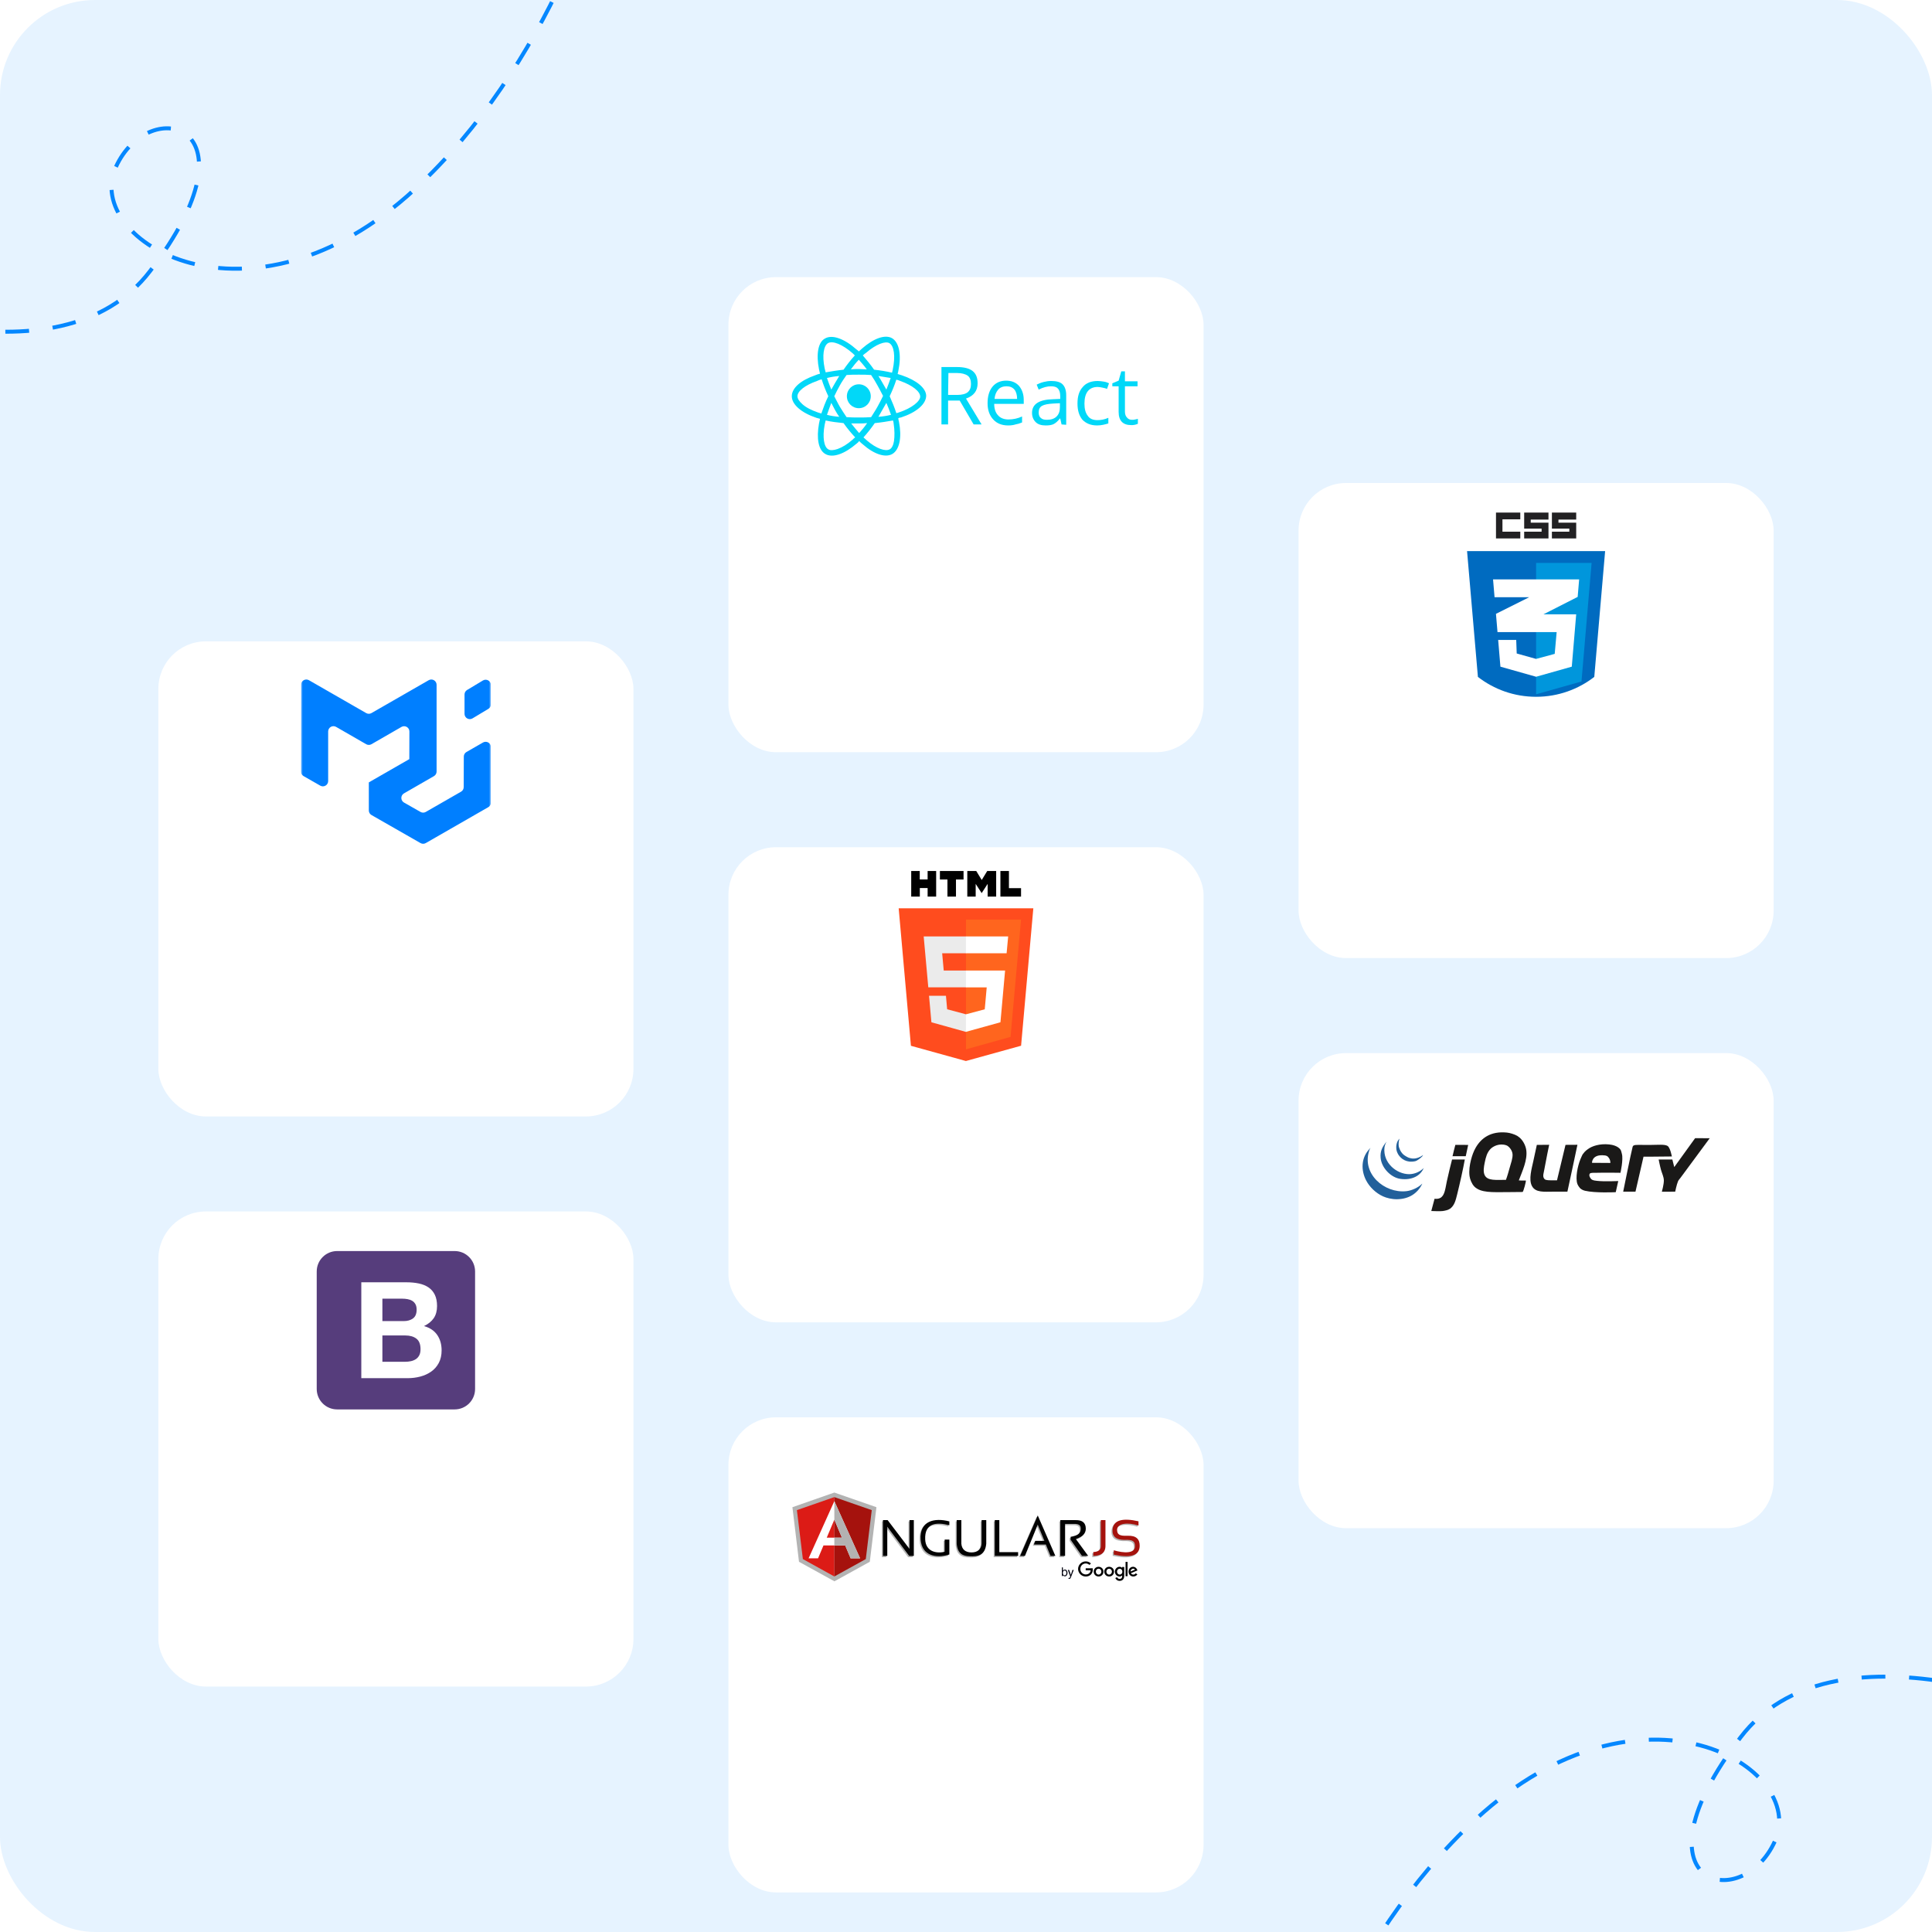 <svg width="488" height="488" viewBox="0 0 488 488" fill="none" xmlns="http://www.w3.org/2000/svg">
<g clip-path="url(#clip0_540_264)">
<rect width="488" height="488" rx="24" fill="#E6F3FF"/>
<g filter="url(#filter0_dd_540_264)">
<rect x="40" y="132" width="120" height="120" rx="12" fill="white"/>
</g>
<g clip-path="url(#clip1_540_264)">
<mask id="mask0_540_264" style="mask-type:luminance" maskUnits="userSpaceOnUse" x="76" y="168" width="48" height="48">
<path d="M124 168H76V216H124V168Z" fill="white"/>
</mask>
<g mask="url(#mask0_540_264)">
<path fill-rule="evenodd" clip-rule="evenodd" d="M116.458 199.968C116.661 199.851 116.829 199.683 116.947 199.481C117.064 199.279 117.127 199.049 117.127 198.816L117.151 191.1C117.152 190.866 117.214 190.636 117.332 190.434C117.449 190.232 117.618 190.064 117.821 189.948L122.003 187.545C122.206 187.428 122.436 187.367 122.669 187.368C122.903 187.368 123.133 187.43 123.335 187.547C123.538 187.664 123.706 187.833 123.822 188.035C123.939 188.237 124.001 188.467 124.001 188.701V202.729C124.001 202.963 123.939 203.194 123.821 203.397C123.704 203.6 123.535 203.768 123.331 203.885L107.546 212.952C107.344 213.067 107.116 213.128 106.883 213.128C106.651 213.129 106.423 213.068 106.221 212.953L93.833 205.868C93.629 205.751 93.459 205.583 93.341 205.379C93.223 205.176 93.161 204.945 93.161 204.71V197.637C93.161 197.629 93.17 197.623 93.178 197.628C93.185 197.632 93.194 197.628 93.194 197.618V197.61C93.194 197.605 93.197 197.599 93.202 197.597L103.405 191.736C103.414 191.73 103.41 191.716 103.399 191.716C103.396 191.716 103.394 191.714 103.392 191.712C103.39 191.71 103.389 191.708 103.389 191.705L103.409 184.77C103.409 184.536 103.349 184.305 103.232 184.102C103.115 183.898 102.947 183.729 102.744 183.612C102.541 183.494 102.311 183.432 102.077 183.432C101.842 183.431 101.612 183.493 101.409 183.61L93.826 187.98C93.624 188.096 93.394 188.157 93.161 188.157C92.927 188.157 92.698 188.096 92.495 187.98L84.889 183.6C84.686 183.483 84.456 183.421 84.222 183.422C83.989 183.422 83.759 183.484 83.556 183.6C83.354 183.717 83.186 183.886 83.069 184.088C82.952 184.291 82.89 184.52 82.89 184.754V197.287C82.89 197.521 82.829 197.751 82.712 197.953C82.596 198.156 82.428 198.324 82.226 198.441C82.024 198.559 81.795 198.621 81.561 198.622C81.328 198.623 81.098 198.562 80.895 198.446L76.674 196.033C76.469 195.916 76.3 195.747 76.182 195.543C76.064 195.34 76.002 195.108 76.002 194.873L76.039 172.966C76.04 172.733 76.102 172.503 76.219 172.301C76.336 172.099 76.504 171.931 76.706 171.814C76.908 171.698 77.138 171.636 77.371 171.636C77.605 171.635 77.834 171.697 78.037 171.813L92.497 180.118C92.699 180.234 92.928 180.295 93.161 180.295C93.394 180.295 93.623 180.234 93.825 180.118L108.281 171.813C108.483 171.696 108.713 171.635 108.947 171.636C109.181 171.636 109.411 171.698 109.613 171.815C109.815 171.933 109.983 172.101 110.1 172.304C110.217 172.506 110.278 172.736 110.278 172.97V194.882C110.278 195.117 110.216 195.347 110.099 195.55C109.982 195.753 109.813 195.921 109.61 196.038L102.039 200.398C101.836 200.515 101.667 200.684 101.55 200.887C101.433 201.091 101.371 201.322 101.372 201.556C101.372 201.791 101.435 202.021 101.553 202.224C101.671 202.427 101.841 202.595 102.045 202.712L106.221 205.089C106.423 205.204 106.651 205.264 106.883 205.263C107.115 205.263 107.343 205.202 107.545 205.086L116.458 199.968ZM117.334 180.312C117.334 180.547 117.397 180.779 117.516 180.982C117.635 181.186 117.805 181.355 118.01 181.471C118.216 181.587 118.448 181.647 118.684 181.644C118.919 181.641 119.15 181.575 119.353 181.454L123.353 179.054C123.55 178.936 123.713 178.768 123.827 178.568C123.941 178.368 124 178.142 124.001 177.912V173.021C124 172.785 123.937 172.554 123.818 172.35C123.699 172.147 123.529 171.979 123.323 171.863C123.118 171.747 122.886 171.687 122.65 171.69C122.415 171.693 122.184 171.758 121.982 171.88L117.982 174.28C117.784 174.398 117.621 174.565 117.507 174.766C117.394 174.966 117.334 175.192 117.334 175.422V180.312Z" fill="#007FFF"/>
</g>
</g>
<g filter="url(#filter1_dd_540_264)">
<rect x="40" y="276" width="120" height="120" rx="12" fill="white"/>
</g>
<g clip-path="url(#clip2_540_264)">
<path d="M80 350.842C80 353.691 82.309 356 85.158 356H114.842C117.691 356 120 353.691 120 350.842V321.158C120 318.309 117.691 316 114.842 316H85.158C82.309 316 80 318.309 80 321.158V350.842Z" fill="#563D7C"/>
<path d="M96.587 333.693V328.029H101.573C102.048 328.029 102.506 328.068 102.947 328.148C103.388 328.227 103.778 328.368 104.117 328.572C104.456 328.775 104.728 329.058 104.931 329.42C105.135 329.781 105.237 330.245 105.237 330.81C105.237 331.828 104.931 332.563 104.321 333.015C103.71 333.467 102.93 333.693 101.98 333.693H96.587ZM91.262 323.891V348.109H102.998C104.083 348.109 105.141 347.974 106.17 347.702C107.198 347.431 108.114 347.013 108.917 346.447C109.72 345.882 110.359 345.153 110.833 344.26C111.308 343.366 111.546 342.309 111.546 341.088C111.546 339.573 111.178 338.278 110.443 337.204C109.708 336.13 108.595 335.378 107.102 334.948C108.188 334.428 109.008 333.761 109.562 332.947C110.115 332.133 110.393 331.116 110.393 329.894C110.393 328.764 110.206 327.814 109.833 327.045C109.46 326.276 108.934 325.66 108.255 325.197C107.577 324.733 106.763 324.399 105.813 324.196C104.864 323.992 103.812 323.891 102.659 323.891H91.262ZM96.587 343.971V337.323H102.387C103.541 337.323 104.468 337.588 105.169 338.12C105.87 338.651 106.22 339.539 106.22 340.783C106.22 341.416 106.113 341.936 105.898 342.343C105.683 342.75 105.395 343.072 105.033 343.31C104.671 343.547 104.253 343.717 103.778 343.819C103.303 343.92 102.806 343.971 102.286 343.971H96.587Z" fill="white"/>
</g>
<g filter="url(#filter2_dd_540_264)">
<rect x="184" y="40" width="120" height="120" rx="12" fill="white"/>
</g>
<g clip-path="url(#clip3_540_264)">
<path d="M227.825 94.806C227.49 94.722 227.07 94.554 226.735 94.471C226.819 94.219 226.819 93.968 226.903 93.716C227.741 89.693 227.154 86.508 225.31 85.419C223.55 84.413 220.617 85.503 217.768 88.017C217.516 88.269 217.181 88.52 216.93 88.771C216.762 88.604 216.594 88.436 216.343 88.269C213.326 85.587 210.225 84.413 208.381 85.503C206.621 86.425 206.118 89.526 206.872 93.297C206.956 93.632 207.04 94.051 207.124 94.387C206.705 94.471 206.286 94.638 205.867 94.806C202.263 96.063 200 97.99 200 100.086C200 102.181 202.43 104.276 206.202 105.533C206.537 105.617 206.789 105.701 207.124 105.785C207.04 106.204 206.956 106.623 206.872 106.958C206.202 110.73 206.705 113.663 208.465 114.669C210.309 115.758 213.326 114.669 216.343 112.07C216.594 111.903 216.846 111.651 217.013 111.4C217.349 111.735 217.6 111.987 217.935 112.238C220.785 114.752 223.634 115.674 225.394 114.669C227.238 113.579 227.825 110.394 227.07 106.539C226.987 106.204 226.903 105.952 226.903 105.617C227.154 105.533 227.322 105.45 227.573 105.45C231.429 104.192 233.943 102.097 233.943 99.918C233.859 97.99 231.512 96.063 227.825 94.806ZM218.773 89.107C221.288 86.928 223.634 86.09 224.64 86.676C225.813 87.347 226.232 89.945 225.478 93.465C225.394 93.716 225.394 93.884 225.31 94.135C223.886 93.8 222.377 93.549 220.785 93.381C219.863 92.04 218.857 90.867 217.935 89.777C218.187 89.526 218.522 89.274 218.773 89.107ZM210.728 100.086C211.147 99.164 211.65 98.242 212.152 97.32C212.655 96.398 213.242 95.56 213.829 94.722C214.834 94.638 215.84 94.638 216.93 94.638C218.019 94.638 219.025 94.638 220.03 94.722C220.617 95.56 221.12 96.398 221.623 97.32C222.126 98.242 222.629 99.164 223.048 100.002C222.629 100.924 222.126 101.846 221.623 102.768C221.12 103.69 220.533 104.528 220.03 105.366C219.025 105.449 218.019 105.45 216.93 105.45C215.84 105.45 214.834 105.449 213.829 105.366C213.242 104.528 212.739 103.69 212.152 102.768C211.65 101.93 211.23 101.008 210.728 100.086ZM209.973 101.762C210.309 102.349 210.56 102.935 210.895 103.522C211.23 104.109 211.566 104.695 211.985 105.282C210.895 105.198 209.806 105.03 208.884 104.779C209.219 103.857 209.554 102.851 209.973 101.762ZM209.973 98.409C209.554 97.404 209.219 96.398 208.884 95.476C209.89 95.225 210.895 95.057 211.985 94.973C211.65 95.56 211.314 96.063 210.979 96.65C210.644 97.236 210.309 97.823 209.973 98.409ZM222.88 103.522C223.215 102.935 223.55 102.349 223.886 101.762C224.305 102.768 224.724 103.773 225.059 104.779C224.053 105.03 223.048 105.198 221.874 105.282C222.21 104.695 222.545 104.109 222.88 103.522ZM223.886 98.409C223.55 97.823 223.215 97.236 222.88 96.65C222.545 96.063 222.21 95.476 221.874 94.973C222.964 95.141 223.97 95.308 224.975 95.476C224.64 96.398 224.305 97.404 223.886 98.409ZM216.93 90.867C217.6 91.621 218.27 92.375 218.941 93.297C218.27 93.297 217.6 93.213 216.93 93.213C216.259 93.213 215.589 93.213 214.918 93.297C215.589 92.375 216.259 91.537 216.93 90.867ZM209.135 86.676C210.309 86.006 212.739 86.928 215.421 89.274C215.589 89.442 215.756 89.609 215.924 89.777C214.918 90.867 213.996 92.04 213.074 93.381C211.482 93.549 209.973 93.8 208.549 94.051C208.465 93.716 208.381 93.381 208.297 93.046C207.627 89.777 208.046 87.347 209.135 86.676ZM207.459 104.444C207.208 104.36 206.872 104.276 206.621 104.192C204.945 103.606 203.604 102.935 202.682 102.097C201.844 101.343 201.425 100.672 201.425 100.086C201.425 98.829 203.269 97.32 206.37 96.231C206.705 96.063 207.124 95.895 207.543 95.811C207.962 97.152 208.549 98.661 209.219 100.086C208.465 101.594 207.962 103.019 207.459 104.444ZM215.337 111.065C213.996 112.238 212.739 112.992 211.566 113.411C210.56 113.747 209.722 113.83 209.219 113.495C208.13 112.909 207.71 110.478 208.297 107.293C208.381 106.958 208.465 106.539 208.549 106.204C209.973 106.539 211.482 106.707 213.074 106.874C213.996 108.215 215.002 109.389 216.008 110.478C215.756 110.646 215.589 110.813 215.337 111.065ZM217.013 109.389C216.343 108.634 215.672 107.796 215.002 106.958C215.672 106.958 216.343 106.958 217.013 106.958C217.684 106.958 218.354 106.958 219.025 106.874C218.354 107.88 217.684 108.634 217.013 109.389ZM225.813 111.4C225.646 112.49 225.227 113.244 224.724 113.495C223.634 114.082 221.371 113.328 218.941 111.232C218.69 110.981 218.354 110.729 218.103 110.478C219.025 109.472 220.03 108.215 220.952 106.874C222.629 106.707 224.137 106.455 225.562 106.204C225.646 106.455 225.73 106.79 225.73 107.042C225.981 108.634 225.981 110.227 225.813 111.4ZM226.987 104.192C226.819 104.276 226.651 104.276 226.4 104.36C225.981 103.019 225.394 101.594 224.724 100.086C225.394 98.661 225.981 97.236 226.4 95.895C226.735 95.979 227.07 96.063 227.406 96.231C230.507 97.32 232.434 98.912 232.434 100.17C232.434 101.343 230.339 103.103 226.987 104.192Z" fill="#01D8F8"/>
<path d="M216.929 97.069C218.605 97.069 219.946 98.409 219.946 100.086C219.946 101.762 218.605 103.103 216.929 103.103C215.253 103.103 213.912 101.762 213.912 100.086C213.912 98.409 215.253 97.069 216.929 97.069Z" fill="#01D8F8"/>
<path d="M239.475 101.175V107.209H237.799V92.71H241.738C243.498 92.71 244.839 93.046 245.677 93.716C246.515 94.387 246.934 95.392 246.934 96.817C246.934 98.745 245.928 100.002 244.001 100.672L247.94 107.209H245.928L242.408 101.175H239.475ZM239.475 99.751H241.822C242.995 99.751 243.917 99.499 244.42 99.08C245.006 98.577 245.258 97.907 245.258 96.985C245.258 96.063 245.006 95.308 244.42 94.889C243.833 94.47 242.911 94.219 241.738 94.219H239.559L239.475 99.751Z" fill="#01D8F8"/>
<path d="M254.645 107.461C253.053 107.461 251.796 106.958 250.874 105.952C249.952 104.947 249.449 103.606 249.449 101.846C249.449 100.086 249.868 98.661 250.706 97.655C251.544 96.65 252.718 96.147 254.143 96.147C255.484 96.147 256.573 96.566 257.411 97.488C258.165 98.409 258.584 99.583 258.584 101.008V102.013H251.125C251.125 103.27 251.461 104.276 252.131 104.947C252.718 105.617 253.64 105.952 254.729 105.952C255.903 105.952 257.076 105.701 258.165 105.198V106.707C257.579 106.958 256.992 107.126 256.489 107.21C255.986 107.377 255.4 107.461 254.645 107.461ZM254.226 97.571C253.388 97.571 252.634 97.823 252.131 98.409C251.628 98.996 251.293 99.751 251.209 100.756H256.908C256.908 99.751 256.657 98.912 256.238 98.409C255.735 97.823 255.064 97.571 254.226 97.571Z" fill="#01D8F8"/>
<path d="M268.139 107.21L267.803 105.701H267.72C267.217 106.371 266.63 106.874 266.127 107.126C265.624 107.377 264.954 107.461 264.116 107.461C263.026 107.461 262.188 107.21 261.602 106.623C261.015 106.036 260.68 105.282 260.68 104.276C260.68 102.097 262.44 100.924 265.96 100.84L267.803 100.756V100.086C267.803 99.248 267.636 98.577 267.217 98.158C266.882 97.739 266.295 97.571 265.457 97.571C264.535 97.571 263.529 97.823 262.356 98.409L261.853 97.152C262.356 96.901 262.943 96.65 263.613 96.482C264.283 96.314 264.87 96.231 265.541 96.231C266.798 96.231 267.803 96.482 268.39 97.069C268.977 97.655 269.312 98.577 269.312 99.834V107.293L268.139 107.21ZM264.451 106.036C265.457 106.036 266.295 105.785 266.882 105.198C267.468 104.611 267.72 103.857 267.72 102.851V101.846L266.043 101.93C264.703 102.013 263.781 102.181 263.194 102.516C262.607 102.851 262.356 103.438 262.356 104.192C262.356 104.779 262.523 105.282 262.859 105.533C263.278 105.952 263.781 106.036 264.451 106.036Z" fill="#01D8F8"/>
<path d="M277.105 107.461C275.513 107.461 274.339 106.958 273.417 106.036C272.579 105.03 272.16 103.69 272.16 101.93C272.16 100.086 272.579 98.745 273.501 97.739C274.339 96.733 275.596 96.231 277.273 96.231C277.775 96.231 278.278 96.314 278.865 96.398C279.368 96.482 279.787 96.65 280.122 96.817L279.619 98.242C279.284 98.074 278.865 97.99 278.446 97.907C278.027 97.823 277.608 97.739 277.273 97.739C275.093 97.739 273.92 99.164 273.92 101.93C273.92 103.27 274.172 104.276 274.758 105.03C275.261 105.785 276.099 106.12 277.189 106.12C278.111 106.12 279.033 105.952 279.954 105.533V106.958C279.116 107.21 278.194 107.461 277.105 107.461Z" fill="#01D8F8"/>
<path d="M285.906 106.036C286.157 106.036 286.492 106.036 286.744 105.952C286.995 105.869 287.247 105.869 287.414 105.785V107.042C287.247 107.126 286.995 107.21 286.66 107.293C286.325 107.377 285.99 107.377 285.738 107.377C283.643 107.377 282.553 106.288 282.553 104.025V97.571H280.961V96.817L282.553 96.147L283.224 93.8H284.146V96.314H287.33V97.571H284.146V103.941C284.146 104.611 284.313 105.114 284.649 105.45C284.984 105.869 285.403 106.036 285.906 106.036Z" fill="#01D8F8"/>
</g>
<g filter="url(#filter3_dd_540_264)">
<rect x="184" y="184" width="120" height="120" rx="12" fill="white"/>
</g>
<path d="M230.162 220H232.318V222.137H234.306V220H236.462V226.469H234.306V224.312H232.337V226.469H230.162V220ZM239.312 222.156H237.409V220H243.381V222.156H241.468V226.469H239.312V222.156ZM244.328 220H246.587L247.975 222.278L249.362 220H251.621V226.469H249.465V223.262L247.956 225.587L246.446 223.262V226.469H244.328V220ZM252.69 220H254.846V224.331H257.903V226.469H252.69V220Z" fill="black"/>
<path d="M230.088 264.156L226.994 229.431H261.007L257.913 264.138L243.972 268" fill="#FF4C1E"/>
<path d="M244 265.047V232.281H257.903L255.25 261.906L244 265.047Z" fill="#FF651E"/>
<path d="M233.312 236.528H244L245.589 238.656L244 240.784H237.981L238.375 245.144H244L245.589 247.351L244 249.391H234.475L233.312 236.528ZM234.662 251.528H238.938L239.238 254.931L244 256.206L245.793 258.331L244 260.65L235.263 258.213L234.662 251.528Z" fill="#EBEBEB"/>
<path d="M254.651 236.528H243.982V240.784H254.257L254.651 236.528ZM253.873 245.144H243.982V249.4H249.232L248.736 254.931L243.982 256.206V260.631L252.701 258.213L253.873 245.144Z" fill="white"/>
<g filter="url(#filter4_dd_540_264)">
<rect x="184" y="328" width="120" height="120" rx="12" fill="white"/>
</g>
<g clip-path="url(#clip4_540_264)">
<path d="M222.756 384.269V393.313H223.846V385.926L229.38 393.313H230.552V384.269H229.462V391.541L223.94 384.269H222.756Z" fill="#B3B3B3"/>
<path d="M239.524 385.562V384.592C235.751 383.604 231.957 384.448 232.277 389.177C232.564 393.258 236.139 393.991 239.524 392.95V389.177H238.343V392.263C236.103 392.792 233.564 392.136 233.423 389.177C233.232 384.984 236.227 384.697 239.524 385.562Z" fill="#B3B3B3"/>
<path d="M247.672 384.269V390.236C247.544 391.661 246.642 392.429 245.114 392.429C243.585 392.429 242.683 391.661 242.555 390.236V384.269H241.379V390.236C241.618 392.773 242.934 393.356 244.636 393.392L244.636 393.392C246.724 393.508 248.573 393.168 248.848 390.236V384.269H247.672Z" fill="#B3B3B3"/>
<path d="M252.148 392.352V384.269H250.994C250.994 384.654 250.994 392.928 250.994 393.313C251.065 393.313 256.834 393.313 256.894 393.313V392.352H252.148V392.352Z" fill="#B3B3B3"/>
<path d="M261.852 383.087L257.398 393.313H258.618L261.852 385.402L263.532 389.512H261.21L260.88 390.435H263.909L265.086 393.313H266.306L261.852 383.087Z" fill="#B3B3B3"/>
<path d="M271.471 389.037C273.128 388.504 273.995 387.687 273.989 386.408C273.975 384.881 273.049 384.239 271.431 384.269C271.021 384.269 268.028 384.269 267.553 384.269V385.23V393.313H268.761V385.23H271.431C272.456 385.301 272.72 385.768 272.72 386.468C272.72 387.339 272.276 387.862 271.333 388.197C270.972 388.318 270.585 388.417 270.162 388.489V389.23L273.035 393.313H274.598L271.471 389.037Z" fill="#B3B3B3"/>
<path d="M275.883 392.33V393.313C277.742 393.26 279.007 392.611 278.956 390.647V384.269H277.781V390.79C277.836 391.743 277.153 392.301 275.883 392.33Z" fill="#B3B3B3"/>
<path d="M287.301 384.568V385.641C284.573 384.743 281.9 385.067 281.89 386.729C281.92 387.923 282.506 388.295 284.514 388.22C286.791 388.124 287.627 389.137 287.6 390.814C287.539 393.428 284.958 393.809 281.055 392.984V391.887C283.522 392.627 286.48 392.783 286.407 390.829C286.417 389.637 285.93 389.159 283.709 389.263C281.684 389.235 280.634 388.424 280.742 386.684C280.933 384.173 283.412 383.689 287.301 384.568Z" fill="#B3B3B3"/>
<path d="M200.156 380.701L210.741 377L221.379 380.701L219.698 394.486L210.767 399.42L201.819 394.486L200.156 380.701Z" fill="#B3B3B3"/>
<path d="M210.742 378.149V398.197L218.689 393.804L220.196 381.438L210.742 378.149Z" fill="#A5120D"/>
<path d="M210.741 378.149V398.197L202.795 393.804L201.287 381.438L210.741 378.149Z" fill="#DC1B16"/>
<path d="M210.745 379.172L204.24 393.616H206.63L208.002 390.357C208.213 390.357 213.257 390.357 213.488 390.357L214.86 393.616H217.249L210.745 379.172ZM208.827 388.398L210.745 383.843L212.663 388.398C209.629 388.405 210.474 388.405 208.827 388.398Z" fill="white"/>
<path d="M210.744 379.172V383.843L212.662 388.398C211.701 388.4 211.129 388.402 210.744 388.403V390.357C212.058 390.357 213.372 390.357 213.487 390.357L214.859 393.616H217.249L210.744 379.172Z" fill="#B3B2B2"/>
<path d="M223.025 383.964V393.008H224.116V385.621L229.649 393.008H230.822V383.964H229.731V391.236L224.209 383.964H223.025Z" fill="#020202"/>
<path d="M239.794 385.256V384.287C236.02 383.299 232.226 384.143 232.546 388.871C232.833 392.952 236.408 393.686 239.794 392.645V388.871H238.612V391.958C236.373 392.487 233.834 391.831 233.692 388.871C233.502 384.679 236.496 384.392 239.794 385.256Z" fill="#020202"/>
<path d="M247.942 383.964V389.931C247.814 391.356 246.912 392.124 245.383 392.124C243.855 392.124 242.953 391.356 242.825 389.931V383.964H241.648V389.931C241.887 392.468 243.203 393.051 244.906 393.087L244.906 393.087C246.994 393.203 248.842 392.863 249.118 389.931V383.964H247.942Z" fill="#020202"/>
<path d="M252.418 392.047V383.964H251.264C251.264 384.349 251.264 392.622 251.264 393.008C251.335 393.008 257.104 393.008 257.164 393.008V392.047H252.418Z" fill="#020202"/>
<path d="M262.122 382.782L257.668 393.008H258.888L262.122 385.097L263.802 389.207H261.479L261.149 390.13H264.179L265.355 393.008H266.575L262.122 382.782Z" fill="#020202"/>
<path d="M271.741 388.732C273.397 388.198 274.265 387.382 274.258 386.102C274.244 384.576 273.319 383.934 271.7 383.964C271.29 383.964 268.297 383.964 267.822 383.964V384.925V393.008H269.03V384.925H271.7C272.726 384.996 272.99 385.463 272.99 386.163C272.99 387.034 272.546 387.557 271.602 387.892C271.242 388.013 270.855 388.112 270.431 388.184V388.925L273.304 393.008H274.868L271.741 388.732Z" fill="#020202"/>
<path d="M276.152 392.025V393.008C278.012 392.955 279.276 392.306 279.226 390.342V383.964H278.05V390.485C278.106 391.438 277.423 391.996 276.152 392.025Z" fill="#A5120D"/>
<path d="M287.571 384.263V385.336C284.843 384.438 282.169 384.762 282.159 386.424C282.19 387.618 282.775 387.99 284.783 387.915C287.061 387.819 287.896 388.832 287.869 390.509C287.809 393.123 285.227 393.504 281.325 392.679V391.582C283.791 392.321 286.75 392.477 286.676 390.523C286.686 389.332 286.199 388.854 283.978 388.958C281.954 388.929 280.904 388.119 281.011 386.379C281.202 383.868 283.682 383.384 287.571 384.263Z" fill="#A5120D"/>
<path d="M269.032 396.46C268.754 396.46 268.575 396.568 268.469 396.737V395.906H268.213V398.092H268.469V397.859C268.574 398.043 268.751 398.166 269.032 398.156C269.368 398.145 269.641 397.766 269.641 397.32C269.641 396.821 269.369 396.46 269.032 396.46ZM268.959 397.925C268.703 397.925 268.469 397.801 268.469 397.308C268.469 396.885 268.65 396.692 268.959 396.692C269.239 396.692 269.356 396.968 269.356 397.308C269.356 397.649 269.227 397.925 268.959 397.925Z" fill="#00000D"/>
<path d="M270.895 396.536L270.481 397.813L270.053 396.536H269.729C269.729 396.536 270.303 398.129 270.33 398.203C270.315 398.259 270.302 398.284 270.263 398.387C270.189 398.584 270.096 398.613 269.896 398.533V398.79C270.186 398.837 270.344 398.815 270.474 398.476C270.535 398.316 271.219 396.536 271.219 396.536H270.895Z" fill="#00000D"/>
<path d="M275.997 396.128H274.232V396.647H275.489C275.427 397.375 274.821 397.686 274.25 397.686C273.518 397.686 272.88 397.11 272.88 396.303C272.88 395.517 273.488 394.912 274.251 394.912C274.84 394.912 275.187 395.287 275.187 395.287L275.55 394.911C275.55 394.911 275.084 394.391 274.233 394.391C273.149 394.391 272.311 395.306 272.311 396.294C272.311 397.262 273.099 398.206 274.26 398.206C275.282 398.206 276.029 397.507 276.029 396.472C276.029 396.254 275.997 396.128 275.997 396.128L275.997 396.128Z" fill="black"/>
<path d="M277.492 395.752C276.774 395.752 276.26 396.313 276.26 396.968C276.26 397.632 276.759 398.204 277.501 398.204C278.172 398.204 278.723 397.691 278.723 396.982C278.723 396.17 278.083 395.752 277.492 395.752ZM277.499 396.233C277.853 396.233 278.187 396.519 278.187 396.979C278.187 397.429 277.854 397.723 277.498 397.723C277.107 397.723 276.798 397.409 276.798 396.975C276.798 396.551 277.103 396.233 277.499 396.233Z" fill="black"/>
<path d="M280.156 395.752C279.438 395.752 278.924 396.313 278.924 396.968C278.924 397.632 279.423 398.204 280.165 398.204C280.836 398.204 281.387 397.691 281.387 396.982C281.387 396.17 280.747 395.752 280.156 395.752ZM280.164 396.233C280.517 396.233 280.851 396.519 280.851 396.979C280.851 397.429 280.518 397.723 280.162 397.723C279.771 397.723 279.462 397.409 279.462 396.975C279.462 396.551 279.767 396.233 280.164 396.233Z" fill="black"/>
<path d="M282.786 395.753C282.127 395.753 281.609 396.33 281.609 396.978C281.609 397.716 282.21 398.206 282.775 398.206C283.124 398.206 283.31 398.067 283.448 397.908V398.149C283.448 398.572 283.191 398.826 282.803 398.826C282.428 398.826 282.241 398.547 282.175 398.389L281.704 398.586C281.871 398.94 282.208 399.308 282.807 399.308C283.462 399.308 283.962 398.895 283.962 398.03V395.796H283.448V396.034C283.29 395.864 283.073 395.753 282.786 395.753ZM282.834 396.234C283.157 396.234 283.489 396.51 283.489 396.981C283.489 397.46 283.158 397.724 282.827 397.724C282.476 397.724 282.149 397.438 282.149 396.985C282.149 396.515 282.488 396.234 282.834 396.234Z" fill="black"/>
<path d="M286.202 395.75C285.581 395.75 285.059 396.245 285.059 396.975C285.059 397.747 285.64 398.205 286.262 398.205C286.781 398.205 287.099 397.921 287.289 397.667L286.865 397.385C286.755 397.556 286.571 397.722 286.265 397.722C285.92 397.722 285.761 397.534 285.663 397.351L287.307 396.669L287.222 396.469C287.063 396.077 286.693 395.75 286.202 395.75L286.202 395.75ZM286.224 396.222C286.448 396.222 286.609 396.341 286.677 396.484L285.58 396.942C285.532 396.587 285.869 396.222 286.224 396.222Z" fill="black"/>
<path d="M284.808 394.518H284.305V398.132H284.808V394.518Z" fill="black"/>
</g>
<g filter="url(#filter5_dd_540_264)">
<rect x="328" y="92" width="120" height="120" rx="12" fill="white"/>
</g>
<path d="M405.436 139.201L402.696 170.975C398.636 174.125 393.537 176 387.999 176C382.462 176 377.363 174.125 373.302 170.975L370.562 139.201H405.436Z" fill="#006BC0"/>
<path d="M388 142.188V175.371L399.463 172.135L402.02 142.188H388Z" fill="#0096DC"/>
<path d="M398.129 155.168H389.862L398.501 150.771L398.874 146.351H377.127L377.507 150.857H386.237L377.861 155.045L378.251 159.662H393.192L392.702 165.159L388 166.433L383.102 165.061L382.98 161.633H378.417L378.988 168.392L388 170.939L397.013 168.392L398.129 155.167L398.129 155.168Z" fill="white"/>
<path d="M379.502 134.302V131.168H384.008V129.47H377.869V136H384.008V134.302H379.502Z" fill="#222123"/>
<path d="M386.645 132.025V131.241H391.127V131.168V129.47H384.988V133.518H389.388V134.302H384.988V136H391.127V134.302V132.025H386.645Z" fill="#222123"/>
<path d="M393.649 132.025V131.241H398.131V131.168V129.47H391.992V133.518H396.392V134.302H391.992V136H398.131V134.302V132.025H393.649Z" fill="#222123"/>
<g filter="url(#filter6_dd_540_264)">
<rect x="328" y="236" width="120" height="120" rx="12" fill="white"/>
</g>
<g clip-path="url(#clip5_540_264)">
<path fill-rule="evenodd" clip-rule="evenodd" d="M428.17 287.486L431.852 287.506C431.852 287.506 425.007 296.781 424.448 297.537C424.267 297.782 423.991 298.046 423.851 298.373C423.498 299.196 423.135 301 423.135 301L419.766 301.017C419.766 301.017 420.29 299.136 420.269 298.134C420.25 297.259 419.803 296.385 419.552 295.507C419.299 294.619 418.955 292.88 418.955 292.88H422.418L422.896 294.791L428.17 287.486Z" fill="#1A1918"/>
<path fill-rule="evenodd" clip-rule="evenodd" d="M421.198 289.442C421.878 289.852 422.294 292.111 422.294 292.111C422.294 292.111 418.739 292.164 416.805 292.164H415.133L413.103 301H409.998C409.998 301 411.93 291.397 412.386 289.656C412.534 289.092 413.399 289.189 414.859 289.189H417.192C418.698 289.189 420.458 288.997 421.198 289.442Z" fill="#1A1918"/>
<path fill-rule="evenodd" clip-rule="evenodd" d="M406.744 293.746C406.744 293.746 406.841 293.179 406.416 292.522C406.053 291.962 405.717 291.832 404.762 291.802C402.064 291.717 402.117 293.716 402.117 293.716L406.744 293.746ZM409.67 291.457C410.065 292.883 409.312 296.233 409.312 296.233C409.312 296.233 405.377 296.168 403.222 296.233C402.552 296.254 401.749 296.161 401.55 296.472C401.269 296.909 401.652 297.582 401.977 297.866C402.351 298.193 403.079 298.23 403.341 298.264C405.09 298.486 408.752 298.321 408.752 298.321L408.118 301.129C408.118 301.129 402.943 301.389 400.356 300.771C399.845 300.649 399.366 300.404 399.042 300.055C398.954 299.959 398.877 299.829 398.793 299.717C398.727 299.627 398.532 299.332 398.445 299.099C397.854 297.524 398.514 294.507 399.161 292.89C399.237 292.702 399.331 292.465 399.43 292.263C399.554 292.011 399.659 291.727 399.758 291.576C399.825 291.472 399.908 291.405 399.977 291.308C400.057 291.192 400.15 291.079 400.236 290.979C400.475 290.702 400.746 290.506 401.072 290.263C402.15 289.455 404.102 288.829 406.446 289.069C407.328 289.159 408.661 289.475 409.312 290.382C409.486 290.625 409.572 291.106 409.67 291.457Z" fill="#1A1918"/>
<path fill-rule="evenodd" clip-rule="evenodd" d="M395.429 289.178L398.439 289.16C398.439 289.16 396.762 297.119 395.907 301H392.443C390.023 301 387.867 301.3 386.95 299.567C386.061 297.885 386.91 295.118 387.308 293.238C387.59 291.908 388.184 289.189 388.184 289.189L391.303 289.16C391.303 289.16 390.422 293.393 390.055 295.507C389.924 296.264 389.653 296.977 389.936 297.537C390.204 298.07 390.58 298.108 391.727 298.134C392.09 298.143 393.279 298.134 393.279 298.134L395.429 289.178Z" fill="#1A1918"/>
<path fill-rule="evenodd" clip-rule="evenodd" d="M381.339 294.91C381.654 293.79 382.114 292.576 382.055 291.566C381.992 290.487 381.087 289.504 380.503 289.298C378.744 288.677 377.097 289.545 376.443 290.253C375.596 291.17 375.31 292.241 375.01 293.716C374.787 294.811 374.604 295.967 375.01 296.821C375.729 298.33 377.97 298.001 380.384 298.015C380.742 297.055 381.038 295.977 381.339 294.91ZM385.519 290.492C385.863 292.992 384.543 295.752 383.634 298.152C384.561 298.236 385.373 298.139 385.431 298.208C385.492 298.298 384.81 301.073 384.573 301.08C383.837 301.1 381.4 301.12 380.384 301.12C377.067 301.12 373.965 301.336 372.383 299.687C371.74 299.017 371.296 297.868 371.189 297.06C371.009 295.71 371.234 294.225 371.547 293C371.83 291.894 372.193 290.85 372.741 289.895C374.135 287.462 376.559 285.657 380.623 286.073C381.411 286.155 382.543 286.5 383.25 286.909C383.299 286.938 383.47 287.074 383.509 287.098C384.464 287.706 385.335 289.157 385.519 290.492Z" fill="#1A1918"/>
<path fill-rule="evenodd" clip-rule="evenodd" d="M370.845 289.192C370.644 290.106 370.444 291.141 370.232 292.044H366.889C367.148 291.043 367.346 290.049 367.605 289.178C368.675 289.178 369.67 289.192 370.845 289.192Z" fill="#1A1918"/>
<path fill-rule="evenodd" clip-rule="evenodd" d="M366.77 292.88H369.994C369.573 295.214 368.738 298.977 368.084 301.597C367.674 303.237 367.401 304.434 366.292 305.299C366.193 305.377 366.136 305.34 366.054 305.419C365.849 305.614 364.905 305.839 364.382 305.896C363.532 305.988 362.57 305.908 361.525 305.887C361.799 304.887 362.108 303.687 362.352 302.792C364.899 303.1 364.963 300.692 365.457 298.373C365.742 297.033 366.607 293.417 366.77 292.88Z" fill="#1A1918"/>
<path fill-rule="evenodd" clip-rule="evenodd" d="M359.246 298.97L359.177 299.149C358 301.442 355.913 302.849 352.937 302.911C351.546 302.94 350.221 302.583 349.355 302.194C347.486 301.355 345.915 299.798 345.056 298.134C343.825 295.75 343.603 292.432 346.163 289.954C346.202 289.954 345.852 290.492 345.892 290.492L345.821 290.721C343.976 296.497 349.661 301.447 355.186 300.881C356.514 300.745 358.207 300.018 359.246 298.97Z" fill="#21609B"/>
<path fill-rule="evenodd" clip-rule="evenodd" d="M355.903 296.582C357.293 296.591 358.745 295.942 359.605 295.03C358.853 296.939 356.675 298.167 353.754 297.776C351.308 297.449 348.978 294.988 348.738 292.522C348.563 290.727 349.188 289.656 350.219 288.357C349.861 289.036 349.727 289.56 349.694 289.895C349.302 293.777 352.795 296.562 355.903 296.582Z" fill="#21609B"/>
<path fill-rule="evenodd" clip-rule="evenodd" d="M359.465 291.76C359.249 292.256 358.004 293.192 357.455 293.309C355.279 293.772 353.886 292.74 353.156 291.566C353.047 291.391 352.847 290.912 352.811 290.79C352.528 289.828 352.658 288.372 353.502 287.619C353.248 288.335 353.211 289.167 353.345 289.708C353.426 290.035 353.673 290.606 353.92 290.966C354.37 291.62 354.656 291.779 355.234 292.127C355.494 292.283 355.774 292.408 355.894 292.443C356.442 292.604 357.6 293.029 359.465 291.76Z" fill="#21609B"/>
</g>
<path d="M-67.031 63.482C-41.594 77.627 15.002 98.431 37.893 68.489C66.507 31.061 37.703 23.556 29.245 42.232C20.786 60.908 62.997 86.287 104.765 47.809C138.179 17.027 153.787 -30.433 157.414 -50.315" stroke="#0487FF" stroke-dasharray="6 6"/>
<path d="M544.597 443.809C519.16 429.664 462.564 408.86 439.673 438.802C411.06 476.23 439.863 483.735 448.322 465.058C456.78 446.382 414.57 421.003 372.802 459.481C339.388 490.263 323.779 537.724 320.152 557.606" stroke="#0487FF" stroke-dasharray="6 6"/>
</g>
<defs>
<filter id="filter0_dd_540_264" x="20" y="132" width="160" height="160" filterUnits="userSpaceOnUse" color-interpolation-filters="sRGB">
<feFlood flood-opacity="0" result="BackgroundImageFix"/>
<feColorMatrix in="SourceAlpha" type="matrix" values="0 0 0 0 0 0 0 0 0 0 0 0 0 0 0 0 0 0 127 0" result="hardAlpha"/>
<feMorphology radius="5" operator="erode" in="SourceAlpha" result="effect1_dropShadow_540_264"/>
<feOffset dy="20"/>
<feGaussianBlur stdDeviation="12.5"/>
<feComposite in2="hardAlpha" operator="out"/>
<feColorMatrix type="matrix" values="0 0 0 0 0 0 0 0 0 0 0 0 0 0 0 0 0 0 0.1 0"/>
<feBlend mode="normal" in2="BackgroundImageFix" result="effect1_dropShadow_540_264"/>
<feColorMatrix in="SourceAlpha" type="matrix" values="0 0 0 0 0 0 0 0 0 0 0 0 0 0 0 0 0 0 127 0" result="hardAlpha"/>
<feMorphology radius="5" operator="erode" in="SourceAlpha" result="effect2_dropShadow_540_264"/>
<feOffset dy="10"/>
<feGaussianBlur stdDeviation="5"/>
<feComposite in2="hardAlpha" operator="out"/>
<feColorMatrix type="matrix" values="0 0 0 0 0 0 0 0 0 0 0 0 0 0 0 0 0 0 0.1 0"/>
<feBlend mode="normal" in2="effect1_dropShadow_540_264" result="effect2_dropShadow_540_264"/>
<feBlend mode="normal" in="SourceGraphic" in2="effect2_dropShadow_540_264" result="shape"/>
</filter>
<filter id="filter1_dd_540_264" x="20" y="276" width="160" height="160" filterUnits="userSpaceOnUse" color-interpolation-filters="sRGB">
<feFlood flood-opacity="0" result="BackgroundImageFix"/>
<feColorMatrix in="SourceAlpha" type="matrix" values="0 0 0 0 0 0 0 0 0 0 0 0 0 0 0 0 0 0 127 0" result="hardAlpha"/>
<feMorphology radius="5" operator="erode" in="SourceAlpha" result="effect1_dropShadow_540_264"/>
<feOffset dy="20"/>
<feGaussianBlur stdDeviation="12.5"/>
<feComposite in2="hardAlpha" operator="out"/>
<feColorMatrix type="matrix" values="0 0 0 0 0 0 0 0 0 0 0 0 0 0 0 0 0 0 0.1 0"/>
<feBlend mode="normal" in2="BackgroundImageFix" result="effect1_dropShadow_540_264"/>
<feColorMatrix in="SourceAlpha" type="matrix" values="0 0 0 0 0 0 0 0 0 0 0 0 0 0 0 0 0 0 127 0" result="hardAlpha"/>
<feMorphology radius="5" operator="erode" in="SourceAlpha" result="effect2_dropShadow_540_264"/>
<feOffset dy="10"/>
<feGaussianBlur stdDeviation="5"/>
<feComposite in2="hardAlpha" operator="out"/>
<feColorMatrix type="matrix" values="0 0 0 0 0 0 0 0 0 0 0 0 0 0 0 0 0 0 0.1 0"/>
<feBlend mode="normal" in2="effect1_dropShadow_540_264" result="effect2_dropShadow_540_264"/>
<feBlend mode="normal" in="SourceGraphic" in2="effect2_dropShadow_540_264" result="shape"/>
</filter>
<filter id="filter2_dd_540_264" x="164" y="40" width="160" height="160" filterUnits="userSpaceOnUse" color-interpolation-filters="sRGB">
<feFlood flood-opacity="0" result="BackgroundImageFix"/>
<feColorMatrix in="SourceAlpha" type="matrix" values="0 0 0 0 0 0 0 0 0 0 0 0 0 0 0 0 0 0 127 0" result="hardAlpha"/>
<feMorphology radius="5" operator="erode" in="SourceAlpha" result="effect1_dropShadow_540_264"/>
<feOffset dy="20"/>
<feGaussianBlur stdDeviation="12.5"/>
<feComposite in2="hardAlpha" operator="out"/>
<feColorMatrix type="matrix" values="0 0 0 0 0 0 0 0 0 0 0 0 0 0 0 0 0 0 0.1 0"/>
<feBlend mode="normal" in2="BackgroundImageFix" result="effect1_dropShadow_540_264"/>
<feColorMatrix in="SourceAlpha" type="matrix" values="0 0 0 0 0 0 0 0 0 0 0 0 0 0 0 0 0 0 127 0" result="hardAlpha"/>
<feMorphology radius="5" operator="erode" in="SourceAlpha" result="effect2_dropShadow_540_264"/>
<feOffset dy="10"/>
<feGaussianBlur stdDeviation="5"/>
<feComposite in2="hardAlpha" operator="out"/>
<feColorMatrix type="matrix" values="0 0 0 0 0 0 0 0 0 0 0 0 0 0 0 0 0 0 0.1 0"/>
<feBlend mode="normal" in2="effect1_dropShadow_540_264" result="effect2_dropShadow_540_264"/>
<feBlend mode="normal" in="SourceGraphic" in2="effect2_dropShadow_540_264" result="shape"/>
</filter>
<filter id="filter3_dd_540_264" x="164" y="184" width="160" height="160" filterUnits="userSpaceOnUse" color-interpolation-filters="sRGB">
<feFlood flood-opacity="0" result="BackgroundImageFix"/>
<feColorMatrix in="SourceAlpha" type="matrix" values="0 0 0 0 0 0 0 0 0 0 0 0 0 0 0 0 0 0 127 0" result="hardAlpha"/>
<feMorphology radius="5" operator="erode" in="SourceAlpha" result="effect1_dropShadow_540_264"/>
<feOffset dy="20"/>
<feGaussianBlur stdDeviation="12.5"/>
<feComposite in2="hardAlpha" operator="out"/>
<feColorMatrix type="matrix" values="0 0 0 0 0 0 0 0 0 0 0 0 0 0 0 0 0 0 0.1 0"/>
<feBlend mode="normal" in2="BackgroundImageFix" result="effect1_dropShadow_540_264"/>
<feColorMatrix in="SourceAlpha" type="matrix" values="0 0 0 0 0 0 0 0 0 0 0 0 0 0 0 0 0 0 127 0" result="hardAlpha"/>
<feMorphology radius="5" operator="erode" in="SourceAlpha" result="effect2_dropShadow_540_264"/>
<feOffset dy="10"/>
<feGaussianBlur stdDeviation="5"/>
<feComposite in2="hardAlpha" operator="out"/>
<feColorMatrix type="matrix" values="0 0 0 0 0 0 0 0 0 0 0 0 0 0 0 0 0 0 0.1 0"/>
<feBlend mode="normal" in2="effect1_dropShadow_540_264" result="effect2_dropShadow_540_264"/>
<feBlend mode="normal" in="SourceGraphic" in2="effect2_dropShadow_540_264" result="shape"/>
</filter>
<filter id="filter4_dd_540_264" x="164" y="328" width="160" height="160" filterUnits="userSpaceOnUse" color-interpolation-filters="sRGB">
<feFlood flood-opacity="0" result="BackgroundImageFix"/>
<feColorMatrix in="SourceAlpha" type="matrix" values="0 0 0 0 0 0 0 0 0 0 0 0 0 0 0 0 0 0 127 0" result="hardAlpha"/>
<feMorphology radius="5" operator="erode" in="SourceAlpha" result="effect1_dropShadow_540_264"/>
<feOffset dy="20"/>
<feGaussianBlur stdDeviation="12.5"/>
<feComposite in2="hardAlpha" operator="out"/>
<feColorMatrix type="matrix" values="0 0 0 0 0 0 0 0 0 0 0 0 0 0 0 0 0 0 0.1 0"/>
<feBlend mode="normal" in2="BackgroundImageFix" result="effect1_dropShadow_540_264"/>
<feColorMatrix in="SourceAlpha" type="matrix" values="0 0 0 0 0 0 0 0 0 0 0 0 0 0 0 0 0 0 127 0" result="hardAlpha"/>
<feMorphology radius="5" operator="erode" in="SourceAlpha" result="effect2_dropShadow_540_264"/>
<feOffset dy="10"/>
<feGaussianBlur stdDeviation="5"/>
<feComposite in2="hardAlpha" operator="out"/>
<feColorMatrix type="matrix" values="0 0 0 0 0 0 0 0 0 0 0 0 0 0 0 0 0 0 0.1 0"/>
<feBlend mode="normal" in2="effect1_dropShadow_540_264" result="effect2_dropShadow_540_264"/>
<feBlend mode="normal" in="SourceGraphic" in2="effect2_dropShadow_540_264" result="shape"/>
</filter>
<filter id="filter5_dd_540_264" x="308" y="92" width="160" height="160" filterUnits="userSpaceOnUse" color-interpolation-filters="sRGB">
<feFlood flood-opacity="0" result="BackgroundImageFix"/>
<feColorMatrix in="SourceAlpha" type="matrix" values="0 0 0 0 0 0 0 0 0 0 0 0 0 0 0 0 0 0 127 0" result="hardAlpha"/>
<feMorphology radius="5" operator="erode" in="SourceAlpha" result="effect1_dropShadow_540_264"/>
<feOffset dy="20"/>
<feGaussianBlur stdDeviation="12.5"/>
<feComposite in2="hardAlpha" operator="out"/>
<feColorMatrix type="matrix" values="0 0 0 0 0 0 0 0 0 0 0 0 0 0 0 0 0 0 0.1 0"/>
<feBlend mode="normal" in2="BackgroundImageFix" result="effect1_dropShadow_540_264"/>
<feColorMatrix in="SourceAlpha" type="matrix" values="0 0 0 0 0 0 0 0 0 0 0 0 0 0 0 0 0 0 127 0" result="hardAlpha"/>
<feMorphology radius="5" operator="erode" in="SourceAlpha" result="effect2_dropShadow_540_264"/>
<feOffset dy="10"/>
<feGaussianBlur stdDeviation="5"/>
<feComposite in2="hardAlpha" operator="out"/>
<feColorMatrix type="matrix" values="0 0 0 0 0 0 0 0 0 0 0 0 0 0 0 0 0 0 0.1 0"/>
<feBlend mode="normal" in2="effect1_dropShadow_540_264" result="effect2_dropShadow_540_264"/>
<feBlend mode="normal" in="SourceGraphic" in2="effect2_dropShadow_540_264" result="shape"/>
</filter>
<filter id="filter6_dd_540_264" x="308" y="236" width="160" height="160" filterUnits="userSpaceOnUse" color-interpolation-filters="sRGB">
<feFlood flood-opacity="0" result="BackgroundImageFix"/>
<feColorMatrix in="SourceAlpha" type="matrix" values="0 0 0 0 0 0 0 0 0 0 0 0 0 0 0 0 0 0 127 0" result="hardAlpha"/>
<feMorphology radius="5" operator="erode" in="SourceAlpha" result="effect1_dropShadow_540_264"/>
<feOffset dy="20"/>
<feGaussianBlur stdDeviation="12.5"/>
<feComposite in2="hardAlpha" operator="out"/>
<feColorMatrix type="matrix" values="0 0 0 0 0 0 0 0 0 0 0 0 0 0 0 0 0 0 0.1 0"/>
<feBlend mode="normal" in2="BackgroundImageFix" result="effect1_dropShadow_540_264"/>
<feColorMatrix in="SourceAlpha" type="matrix" values="0 0 0 0 0 0 0 0 0 0 0 0 0 0 0 0 0 0 127 0" result="hardAlpha"/>
<feMorphology radius="5" operator="erode" in="SourceAlpha" result="effect2_dropShadow_540_264"/>
<feOffset dy="10"/>
<feGaussianBlur stdDeviation="5"/>
<feComposite in2="hardAlpha" operator="out"/>
<feColorMatrix type="matrix" values="0 0 0 0 0 0 0 0 0 0 0 0 0 0 0 0 0 0 0.1 0"/>
<feBlend mode="normal" in2="effect1_dropShadow_540_264" result="effect2_dropShadow_540_264"/>
<feBlend mode="normal" in="SourceGraphic" in2="effect2_dropShadow_540_264" result="shape"/>
</filter>
<clipPath id="clip0_540_264">
<rect width="488" height="488" rx="24" fill="white"/>
</clipPath>
<clipPath id="clip1_540_264">
<rect width="48" height="48" fill="white" transform="translate(76 168)"/>
</clipPath>
<clipPath id="clip2_540_264">
<rect width="40" height="40" fill="white" transform="translate(80 316)"/>
</clipPath>
<clipPath id="clip3_540_264">
<rect width="88" height="30.171" fill="white" transform="translate(200 85)"/>
</clipPath>
<clipPath id="clip4_540_264">
<rect width="88" height="22.42" fill="white" transform="translate(200 377)"/>
</clipPath>
<clipPath id="clip5_540_264">
<rect width="88" height="19.938" fill="white" transform="translate(344 286)"/>
</clipPath>
</defs>
</svg>

